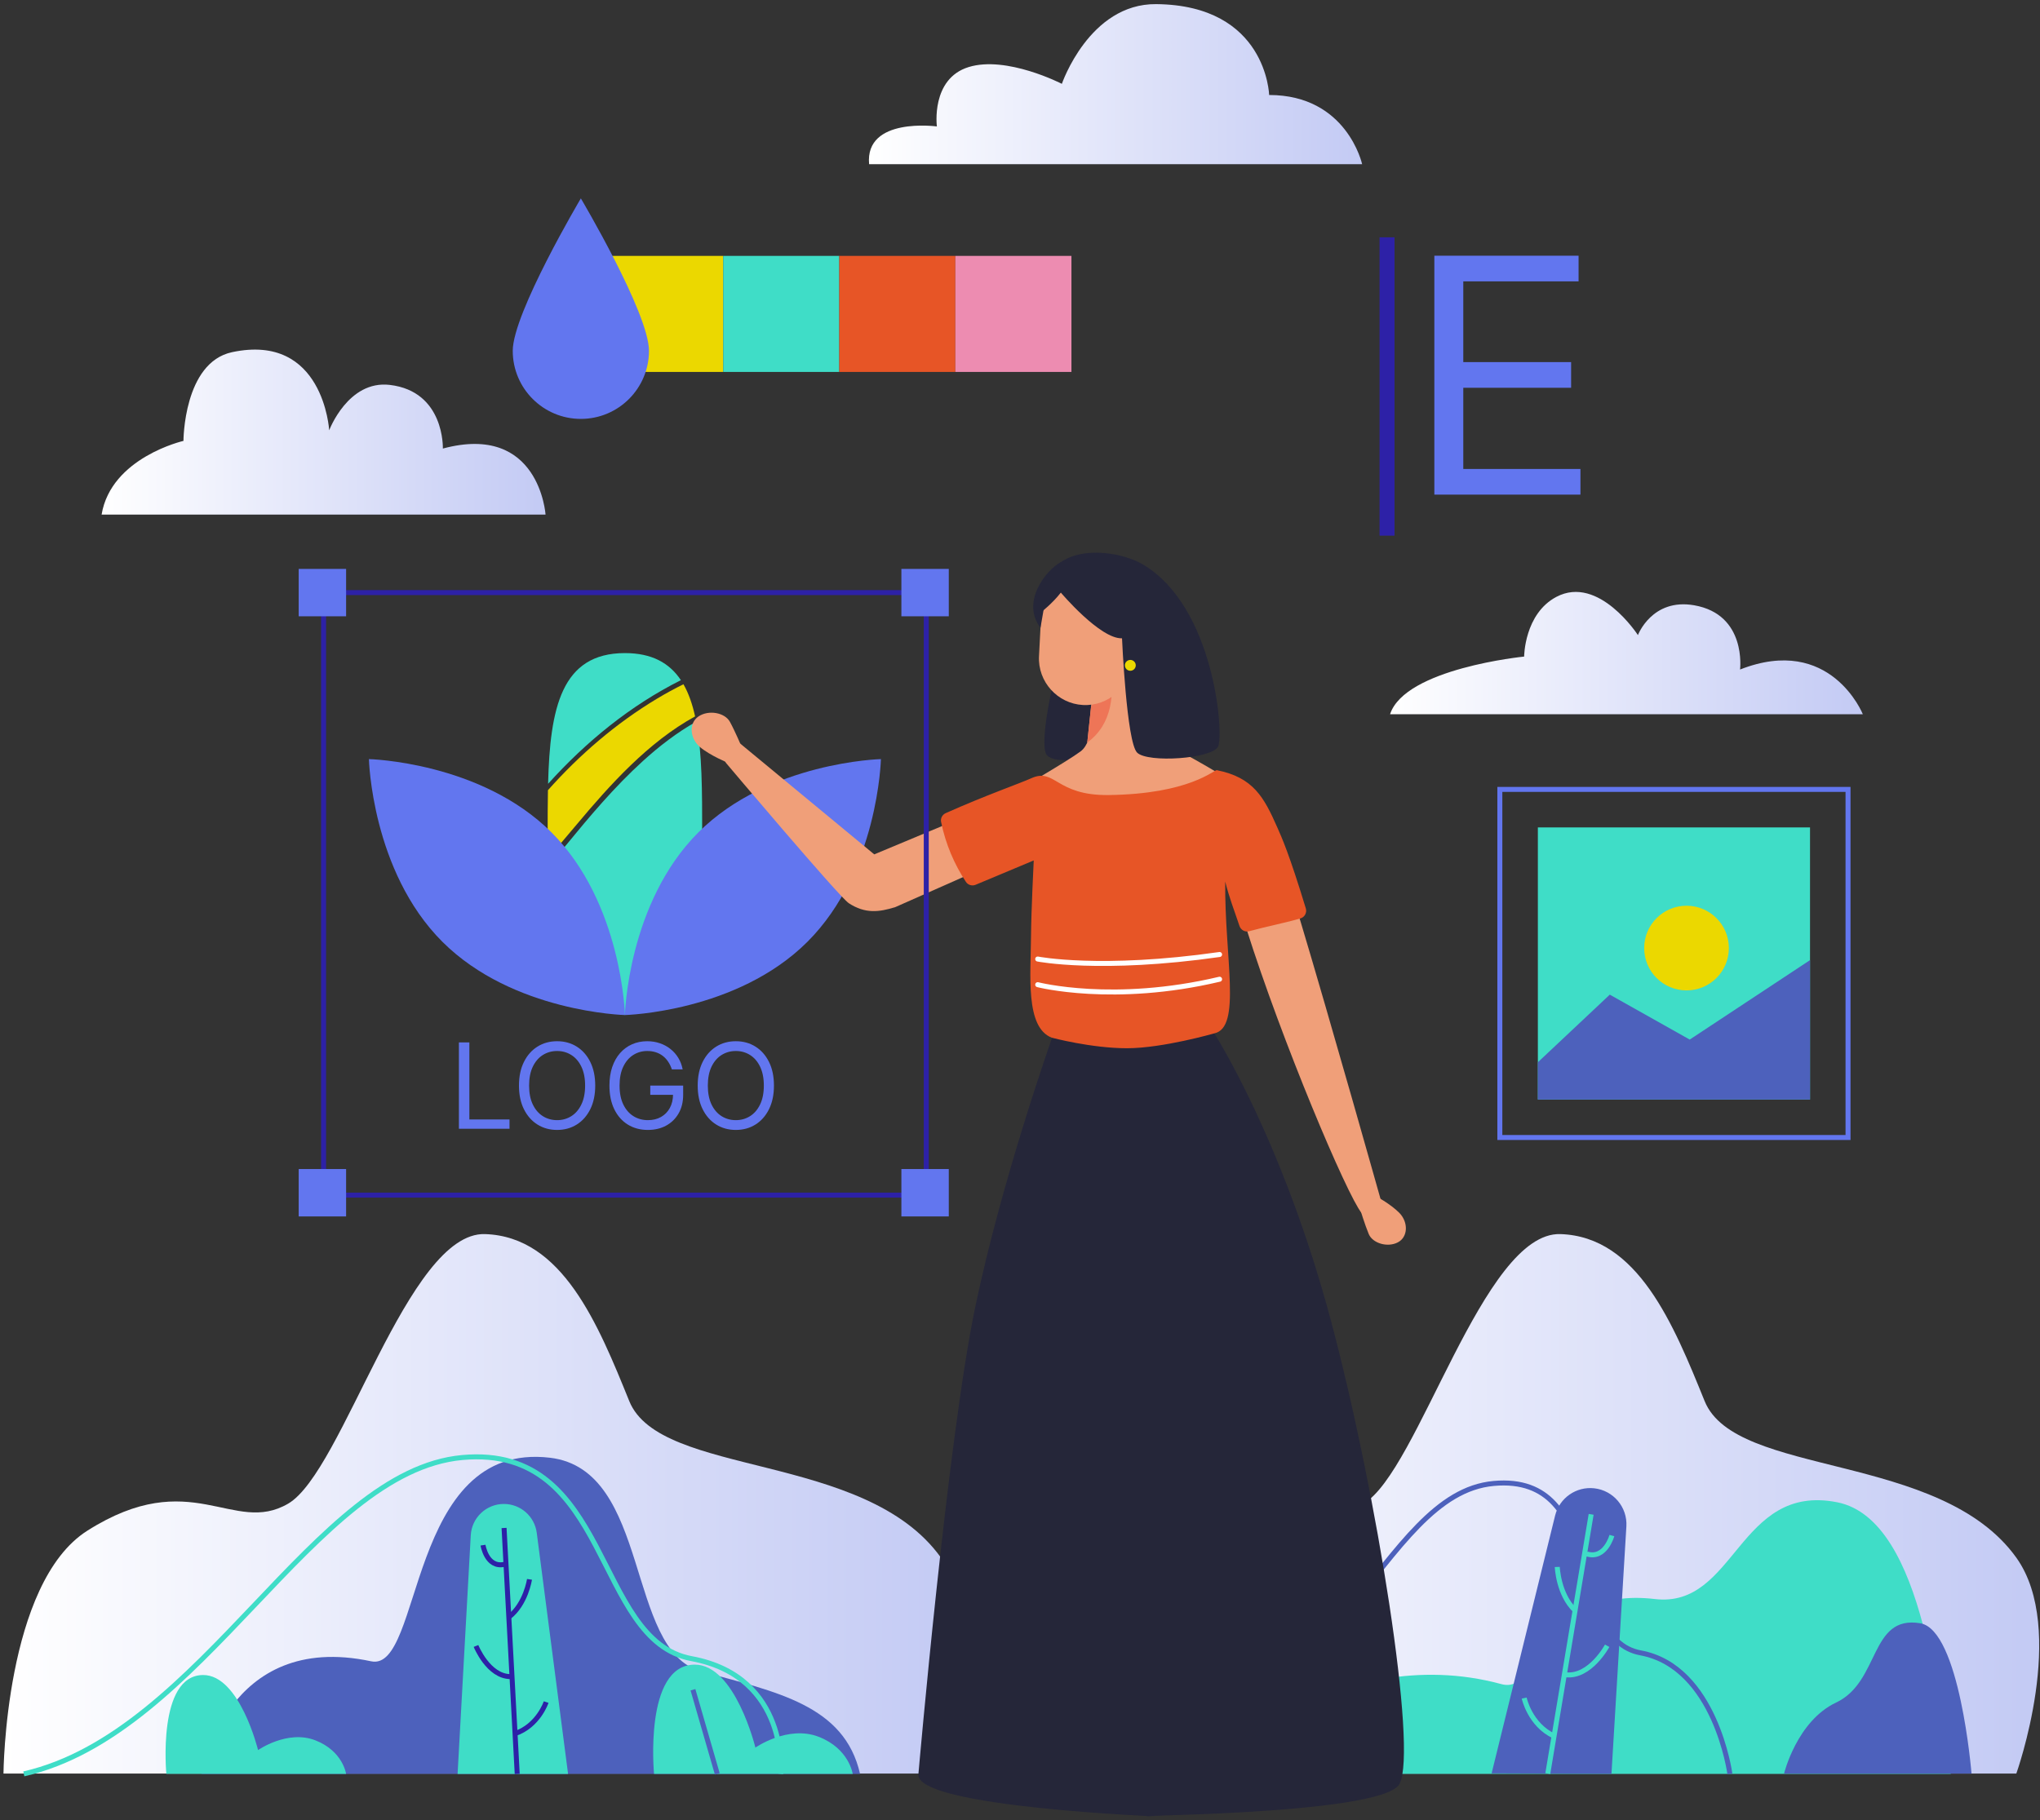 <svg width="409" height="365" viewBox="0 0 409 365" fill="none" xmlns="http://www.w3.org/2000/svg">
<rect x="0" y="0" width="409" height="365" fill="#333333" stroke="none"/>
<path d="M136.513 136.403C134.222 132.964 130.705 130.974 125.291 130.974C112.506 130.974 110.276 142.049 109.886 157.188C117.533 148.702 126.421 141.466 136.513 136.403Z" fill="#3FDDC7"/>
<path d="M115.574 165.405C122.291 157.384 129.975 148.808 139.362 143.672C138.817 141.219 138.07 139.04 137.024 137.22C135.223 138.115 133.452 139.077 131.722 140.117C123.516 145.047 116.236 151.311 109.856 158.47C109.802 161.287 109.801 164.232 109.801 167.267C109.801 168.84 109.906 170.386 110.082 171.906C111.921 169.741 113.756 167.576 115.574 165.405Z" fill="#EBD800"/>
<path d="M128.889 152.628C123.216 157.784 118.258 163.667 113.412 169.589C112.375 170.857 111.326 172.115 110.275 173.372C112.859 190.508 125.29 203.56 125.29 203.56C125.29 203.56 140.779 187.311 140.779 167.267C140.779 158.748 140.776 150.918 139.586 144.727C135.731 146.895 132.172 149.643 128.889 152.628Z" fill="#3FDDC7"/>
<path d="M161.906 188.85C147.733 203.023 125.29 203.561 125.29 203.561C125.29 203.561 125.827 181.119 140.001 166.945C154.175 152.771 176.617 152.234 176.617 152.234C176.617 152.234 176.08 174.676 161.906 188.85Z" fill="#6276EF"/>
<path d="M110.58 166.945C124.753 181.118 125.291 203.561 125.291 203.561C125.291 203.561 102.849 203.024 88.675 188.85C74.501 174.676 73.964 152.234 73.964 152.234C73.964 152.234 96.407 152.771 110.58 166.945Z" fill="#6276EF"/>
<path d="M92.006 226.365V209.048H94.103V224.505H102.153V226.365H92.006ZM119.337 217.707C119.337 219.533 119.007 221.112 118.348 222.442C117.688 223.772 116.783 224.798 115.633 225.52C114.484 226.241 113.17 226.602 111.693 226.602C110.216 226.602 108.903 226.241 107.753 225.52C106.603 224.798 105.698 223.772 105.039 222.442C104.379 221.112 104.049 219.533 104.049 217.707C104.049 215.88 104.379 214.302 105.039 212.972C105.698 211.641 106.603 210.615 107.753 209.894C108.903 209.172 110.216 208.811 111.693 208.811C113.17 208.811 114.484 209.172 115.633 209.894C116.783 210.615 117.688 211.641 118.348 212.972C119.007 214.302 119.337 215.88 119.337 217.707ZM117.308 217.707C117.308 216.207 117.057 214.942 116.555 213.91C116.059 212.879 115.385 212.098 114.534 211.568C113.689 211.038 112.742 210.773 111.693 210.773C110.645 210.773 109.695 211.038 108.844 211.568C107.998 212.098 107.324 212.879 106.823 213.91C106.327 214.942 106.079 216.207 106.079 217.707C106.079 219.206 106.327 220.472 106.823 221.503C107.324 222.535 107.998 223.316 108.844 223.846C109.695 224.375 110.645 224.64 111.693 224.64C112.742 224.64 113.689 224.375 114.534 223.846C115.385 223.316 116.059 222.535 116.555 221.503C117.057 220.472 117.308 219.206 117.308 217.707ZM134.701 214.46C134.515 213.89 134.27 213.38 133.965 212.929C133.667 212.473 133.309 212.084 132.891 211.762C132.48 211.441 132.012 211.196 131.488 211.027C130.964 210.858 130.389 210.773 129.763 210.773C128.737 210.773 127.804 211.038 126.964 211.568C126.124 212.098 125.456 212.879 124.96 213.91C124.464 214.942 124.216 216.207 124.216 217.707C124.216 219.206 124.467 220.472 124.969 221.503C125.47 222.535 126.149 223.316 127.006 223.846C127.863 224.375 128.827 224.64 129.898 224.64C130.89 224.64 131.764 224.429 132.519 224.006C133.28 223.578 133.872 222.975 134.295 222.197C134.724 221.413 134.938 220.491 134.938 219.432L135.58 219.567H130.372V217.707H136.967V219.567C136.967 220.993 136.663 222.233 136.054 223.287C135.451 224.342 134.616 225.159 133.551 225.74C132.491 226.315 131.274 226.602 129.898 226.602C128.365 226.602 127.018 226.241 125.856 225.52C124.701 224.798 123.799 223.772 123.151 222.442C122.508 221.112 122.187 219.533 122.187 217.707C122.187 216.337 122.37 215.105 122.736 214.012C123.108 212.912 123.633 211.977 124.309 211.204C124.985 210.432 125.786 209.84 126.71 209.429C127.635 209.017 128.652 208.811 129.763 208.811C130.676 208.811 131.527 208.949 132.316 209.226C133.111 209.496 133.819 209.882 134.439 210.384C135.065 210.88 135.586 211.475 136.003 212.168C136.42 212.856 136.708 213.62 136.866 214.46H134.701ZM155.17 217.707C155.17 219.533 154.84 221.112 154.181 222.442C153.521 223.772 152.616 224.798 151.466 225.52C150.316 226.241 149.003 226.602 147.526 226.602C146.049 226.602 144.736 226.241 143.586 225.52C142.436 224.798 141.531 223.772 140.871 222.442C140.212 221.112 139.882 219.533 139.882 217.707C139.882 215.88 140.212 214.302 140.871 212.972C141.531 211.641 142.436 210.615 143.586 209.894C144.736 209.172 146.049 208.811 147.526 208.811C149.003 208.811 150.316 209.172 151.466 209.894C152.616 210.615 153.521 211.641 154.181 212.972C154.84 214.302 155.17 215.88 155.17 217.707ZM153.141 217.707C153.141 216.207 152.89 214.942 152.388 213.91C151.892 212.879 151.218 212.098 150.367 211.568C149.522 211.038 148.575 210.773 147.526 210.773C146.478 210.773 145.528 211.038 144.677 211.568C143.831 212.098 143.157 212.879 142.656 213.91C142.16 214.942 141.912 216.207 141.912 217.707C141.912 219.206 142.16 220.472 142.656 221.503C143.157 222.535 143.831 223.316 144.677 223.846C145.528 224.375 146.478 224.64 147.526 224.64C148.575 224.64 149.522 224.375 150.367 223.846C151.218 223.316 151.892 222.535 152.388 221.503C152.89 220.472 153.141 219.206 153.141 217.707Z" fill="#6276EF"/>
<path d="M0.698 355.682H188.652C188.652 355.682 198.971 326.799 188.652 312.382C173.386 291.053 132.387 296.346 126.163 280.987C119.939 265.628 112.778 247.986 97.237 247.49C81.696 246.994 68.806 295.098 57.781 301.544C46.756 307.99 38.386 293.736 17.513 306.97C0.965 317.46 0.698 355.682 0.698 355.682Z" fill="url(#paint0_linear_47_5)"/>
<path d="M216.3 355.682H404.254C404.254 355.682 414.573 326.799 404.254 312.382C388.988 291.053 347.989 296.346 341.765 280.987C335.541 265.628 328.38 247.986 312.839 247.49C297.298 246.994 284.408 295.098 273.383 301.544C262.358 307.99 253.988 293.736 233.115 306.97C216.567 317.46 216.3 355.682 216.3 355.682Z" fill="url(#paint1_linear_47_5)"/>
<path d="M391.118 355.742C388.611 344.712 386.203 304.806 368.351 301.275C348.48 297.345 347.996 322.585 331.795 320.679C308.899 317.986 309.227 339.976 301.045 337.748C267.491 328.612 239.516 355.741 239.516 355.741H391.118V355.742Z" fill="#3FDDC7"/>
<path d="M346.823 355.742C346.823 355.742 343.934 334.243 328.925 331.476C313.917 328.709 322.303 295.422 299.472 297.497C276.641 299.572 268.912 345.152 223.204 355.742" stroke="#4D61BC" stroke-miterlimit="10"/>
<path d="M299.053 355.639L311.782 303.946C312.654 300.405 316.018 298.061 319.642 298.47C323.47 298.902 326.294 302.25 326.074 306.096L323.084 355.73L299.053 355.639Z" fill="#4D61BC"/>
<path d="M319.012 303.692L310.317 355.682" stroke="#3FDDC7" stroke-miterlimit="10"/>
<path d="M312.22 314.243C312.22 314.243 312.402 319.7 315.788 322.965" stroke="#3FDDC7" stroke-miterlimit="10"/>
<path d="M322.22 330.051C322.22 330.051 318.798 336.412 313.934 335.87" stroke="#3FDDC7" stroke-miterlimit="10"/>
<path d="M305.585 340.537C305.585 340.537 306.707 345.868 311.575 348.16" stroke="#3FDDC7" stroke-miterlimit="10"/>
<path d="M323.168 307.945C323.168 307.945 321.846 312.818 318.117 311.625" stroke="#3FDDC7" stroke-miterlimit="10"/>
<path d="M357.685 355.685C357.685 355.685 360.253 345.142 368.121 341.437C376.978 337.266 374.81 323.826 384.998 325.538C392.931 326.871 395.272 355.685 395.272 355.685H357.685Z" fill="#4D61BC"/>
<path d="M172.432 355.742H40.42C40.42 355.742 45.295 326.949 74.413 333.165C84.819 335.387 81.515 288.959 110.243 292.339C130.571 294.73 125.37 330.96 140.496 335.144C155.623 339.328 169.287 341.902 172.432 355.742Z" fill="#4D61BC"/>
<path d="M156.518 355.742C156.518 355.742 158.296 336.255 138.635 332.63C118.974 329.005 122.599 289.578 92.689 292.297C62.779 295.016 40.574 347.585 4.773 355.742" stroke="#3FDDC7" stroke-miterlimit="10"/>
<path d="M113.893 355.757L107.613 307.401C107.183 304.089 104.361 301.61 101.021 301.61C97.492 301.61 94.578 304.367 94.384 307.891L91.742 355.757H113.893Z" fill="#3FDDC7"/>
<path d="M101.059 306.428L103.696 355.757" stroke="#2D21A7" stroke-miterlimit="10"/>
<path d="M106.158 316.729C106.158 316.729 105.432 321.677 102.015 324.301" stroke="#2D21A7" stroke-miterlimit="10"/>
<path d="M95.434 330.09C95.434 330.09 97.895 336.231 102.378 336.237" stroke="#2D21A7" stroke-miterlimit="10"/>
<path d="M109.498 341.341C109.498 341.341 107.93 346.078 103.264 347.665" stroke="#2D21A7" stroke-miterlimit="10"/>
<path d="M96.84 309.872C96.84 309.872 97.543 314.443 101.059 313.74" stroke="#2D21A7" stroke-miterlimit="10"/>
<path d="M33.351 355.742C33.351 355.742 31.471 335.981 40.706 335.917C48.061 335.866 51.738 350.97 51.738 350.97C51.738 350.97 57.622 346.844 63.211 349.008C68.746 351.151 69.389 355.741 69.389 355.741H33.351V355.742Z" fill="#3FDDC7"/>
<path d="M131.128 355.742C131.128 355.742 129.05 333.901 139.257 333.831C147.386 333.775 151.45 350.469 151.45 350.469C151.45 350.469 157.953 345.909 164.131 348.301C170.249 350.669 170.959 355.743 170.959 355.743H131.128V355.742Z" fill="#3FDDC7"/>
<path d="M138.932 338.87L143.809 355.742" stroke="#4D61BC" stroke-miterlimit="10"/>
<path d="M278.09 47.589V107.422" stroke="#2D21A7" stroke-width="3" stroke-miterlimit="10"/>
<path d="M287.572 99.195V51.281H316.489V56.428H293.374V72.618H314.992V77.765H293.374V94.048H316.863V99.195H287.572Z" fill="#6276EF"/>
<path d="M370.512 158.311H300.704V228.119H370.512V158.311Z" stroke="#6276EF" stroke-miterlimit="10"/>
<path d="M362.891 165.933H308.326V220.498H362.891V165.933Z" fill="#3FDDC7"/>
<path d="M308.326 220.497H362.891V192.549L338.775 208.481L322.746 199.471L308.326 213.033V220.497Z" fill="#4D61BC"/>
<path d="M338.132 198.621C342.821 198.621 346.622 194.82 346.622 190.131C346.622 185.442 342.821 181.641 338.132 181.641C333.443 181.641 329.642 185.442 329.642 190.131C329.642 194.82 333.443 198.621 338.132 198.621Z" fill="#EBD800"/>
<path d="M144.999 51.317H121.727V74.589H144.999V51.317Z" fill="#EBD800"/>
<path d="M168.271 51.317H144.999V74.589H168.271V51.317Z" fill="#3FDDC7"/>
<path d="M191.543 51.317H168.271V74.589H191.543V51.317Z" fill="#E75526"/>
<path d="M214.815 51.317H191.543V74.589H214.815V51.317Z" fill="#ED8CB1"/>
<path d="M130.112 70.352C130.112 77.894 123.998 84.008 116.456 84.008C108.914 84.008 102.8 77.894 102.8 70.352C102.8 62.81 116.456 39.787 116.456 39.787C116.456 39.787 130.112 62.81 130.112 70.352Z" fill="#6276EF"/>
<path d="M211.189 137.027C211.026 137.223 208.179 149.934 209.982 151.545C211.785 153.156 216.391 152.18 220.944 151.855L221.779 137.027H211.189Z" fill="#252639"/>
<path d="M210.938 208.107C210.938 208.107 219.129 209.408 225.935 209.408C232.741 209.408 243.453 207.24 243.453 207.24C243.453 207.24 257.172 228.543 266.882 265.009C276.117 299.696 284.209 350.827 280.601 357.736C277.178 364.29 218.269 364.075 231.748 364.289C233.713 364.32 183.176 362.491 184.135 355.756C184.135 355.756 189.944 288.922 195.515 262.171C200.86 236.509 210.938 208.107 210.938 208.107Z" fill="#252639"/>
<path d="M219.068 141.282C219.068 141.282 219.511 148.563 216.644 150.692C213.777 152.821 202.908 159.089 202.908 159.089C202.908 159.089 221.024 161.503 229.116 160.787C237.208 160.071 248.983 157.92 248.983 157.92C248.983 157.92 243.247 154.287 237.034 150.945C230.984 147.691 227.377 118.842 227.377 118.842L219.068 141.282Z" fill="#F09F79"/>
<path d="M272.673 242.436C272.673 242.436 273.647 245.636 274.423 247.487C275.199 249.339 278.186 250.224 280.249 249.152C282.312 248.08 282.367 245.132 280.602 243.288C278.837 241.444 275.498 239.674 275.498 239.674L272.673 242.436Z" fill="#F09F79"/>
<path d="M224.945 125.138C226.361 133.651 225.884 143.144 217.988 148.916L219.145 137.925L224.945 125.138Z" fill="#F09F79"/>
<path d="M222.519 133.431C223.441 138.975 223.13 145.157 217.988 148.916L218.742 141.758L222.519 133.431Z" fill="#EE7557"/>
<path d="M276.904 240.874C276.904 240.874 266.842 205.077 260.361 183.504C256.631 184.714 253.396 185.001 249.848 186.105C257.085 209.024 270.034 239.63 272.988 243.264C273.516 243.913 273.901 244.137 274.655 243.774L276.248 243.006C277.194 242.55 277.43 241.783 276.904 240.874Z" fill="#F09F79"/>
<path d="M148.724 149.839C148.724 149.839 147.355 146.604 146.34 144.756C145.325 142.908 142.108 142.312 140.071 143.658C138.034 145.005 138.302 148.09 140.348 149.821C142.395 151.552 146.077 153.034 146.077 153.034L148.724 149.839Z" fill="#F09F79"/>
<path d="M175.279 171.34L148.416 149.126C147.74 148.483 147.442 148.958 146.74 149.572L145.826 150.583C145.134 151.188 145.007 152.215 145.529 152.971C145.529 152.971 168.202 179.844 170.174 181.132C173.47 183.284 176.241 182.931 179.513 181.911L193.487 175.719C190.995 172.203 189.086 165.572 189.086 165.572L175.279 171.34Z" fill="#F09F79"/>
<path d="M256.08 165.918C253.402 159.853 251.284 155.919 243.968 154.456C243.373 154.337 238.606 159.234 222.254 159.442C211.615 159.577 211.574 153.893 206.738 156.082C204.457 157.114 197.61 159.493 189.607 163.069C188.927 163.373 188.531 164.106 188.68 164.836C189.587 169.278 191.312 173.285 193.653 176.855C194.074 177.496 194.905 177.731 195.612 177.434L207.253 172.556C207.253 172.556 206.745 182.715 206.711 187.682C206.658 195.519 205.519 206.029 210.867 208.102C210.867 208.102 218.788 210.219 225.946 210.219C233.104 210.219 243.454 207.238 243.454 207.238C248.984 206.046 245.505 192.062 245.64 176.791C246.51 180.226 247.413 182.423 248.503 185.699C248.772 186.508 249.624 186.979 250.446 186.752C253.646 185.871 257.376 185.142 260.697 184.195C261.566 183.947 262.066 183.037 261.803 182.172C258.469 171.212 256.967 167.926 256.08 165.918Z" fill="#E75526"/>
<path d="M244.361 206.03L244.108 206.041C244.188 206.053 244.272 206.05 244.361 206.03Z" fill="#6276EF"/>
<path d="M217.132 141.386C222.253 141.654 226.662 137.684 226.93 132.563L227.533 121.047C227.801 115.926 223.831 111.517 218.71 111.249C213.589 110.981 209.181 114.951 208.912 120.072L208.309 131.588C208.041 136.708 212.011 141.117 217.132 141.386Z" fill="#F09F79"/>
<path d="M212.688 118.842C212.688 118.842 220.564 128.173 224.954 128.01C224.954 128.01 225.864 148.815 227.982 150.933C230.099 153.05 243.086 152.18 244.235 149.687C245.385 147.194 243.495 121.606 229.073 113.161C223.242 109.747 207.775 108.121 208.772 122.754C208.772 122.754 211.062 120.946 212.688 118.842Z" fill="#252639"/>
<path d="M212.688 112.727C209.618 114.409 204.671 120.746 208.608 125.896L209.564 120.37L212.688 112.727Z" fill="#252639"/>
<path d="M208.049 192.329C208.049 192.329 220.665 194.833 244.515 191.419" stroke="white" stroke-miterlimit="10" stroke-linecap="round" stroke-linejoin="round"/>
<path d="M208.049 197.471C208.049 197.471 223.25 201.418 244.515 196.378" stroke="white" stroke-miterlimit="10" stroke-linecap="round" stroke-linejoin="round"/>
<path d="M226.62 134.52C227.221 134.52 227.709 134.032 227.709 133.431C227.709 132.83 227.221 132.342 226.62 132.342C226.019 132.342 225.531 132.83 225.531 133.431C225.531 134.032 226.019 134.52 226.62 134.52Z" fill="#EBD800"/>
<path d="M185.707 118.842H64.875V239.674H185.707V118.842Z" stroke="#2D21A7" stroke-miterlimit="10"/>
<path d="M69.39 234.445H59.887V243.948H69.39V234.445Z" fill="#6276EF"/>
<path d="M190.222 234.445H180.719V243.948H190.222V234.445Z" fill="#6276EF"/>
<path d="M69.39 114.091H59.887V123.594H69.39V114.091Z" fill="#6276EF"/>
<path d="M190.222 114.091H180.719V123.594H190.222V114.091Z" fill="#6276EF"/>
<path d="M20.371 103.203H109.378C109.378 103.203 108.159 84.753 88.789 89.955C88.789 89.955 89.188 78.491 78.145 77.19C69.78 76.204 66.001 86.295 66.001 86.295C66.001 86.295 64.874 66.723 46.534 70.625C36.792 72.698 36.781 88.419 36.781 88.419C36.781 88.419 22.27 91.739 20.371 103.203Z" fill="url(#paint2_linear_47_5)"/>
<path d="M174.247 32.924H273.094C273.094 32.924 270.059 19.051 254.452 19.051C254.452 19.051 253.97 1.025 231.793 0.827C218.395 0.708 212.893 16.814 212.893 16.814C212.893 16.814 201.812 11.094 194.197 13.451C186.582 15.808 187.835 25.356 187.835 25.356C187.835 25.356 173.38 23.387 174.247 32.924Z" fill="url(#paint3_linear_47_5)"/>
<path d="M278.693 143.241H373.482C373.482 143.241 367.04 127.136 348.864 134.268C348.864 134.268 350.244 123.225 339.661 121.384C331.192 119.911 328.388 127.366 328.388 127.366C328.388 127.366 320.534 115.236 312.058 119.689C305.614 123.074 305.575 131.672 305.575 131.672C305.575 131.672 281.684 134.038 278.693 143.241Z" fill="url(#paint4_linear_47_5)"/>
<defs>
<linearGradient id="paint0_linear_47_5" x1="0.698" y1="301.584" x2="193.238" y2="301.584" gradientUnits="userSpaceOnUse">
<stop stop-color="white"/>
<stop offset="1" stop-color="#C3CAF4"/>
</linearGradient>
<linearGradient id="paint1_linear_47_5" x1="216.3" y1="301.584" x2="408.84" y2="301.584" gradientUnits="userSpaceOnUse">
<stop stop-color="white"/>
<stop offset="1" stop-color="#C3CAF4"/>
</linearGradient>
<linearGradient id="paint2_linear_47_5" x1="20.371" y1="86.657" x2="109.378" y2="86.657" gradientUnits="userSpaceOnUse">
<stop stop-color="white"/>
<stop offset="1" stop-color="#C3CAF4"/>
</linearGradient>
<linearGradient id="paint3_linear_47_5" x1="174.21" y1="16.875" x2="273.094" y2="16.875" gradientUnits="userSpaceOnUse">
<stop stop-color="white"/>
<stop offset="1" stop-color="#C3CAF4"/>
</linearGradient>
<linearGradient id="paint4_linear_47_5" x1="278.693" y1="130.974" x2="373.482" y2="130.974" gradientUnits="userSpaceOnUse">
<stop stop-color="white"/>
<stop offset="1" stop-color="#C3CAF4"/>
</linearGradient>
</defs>
</svg>

